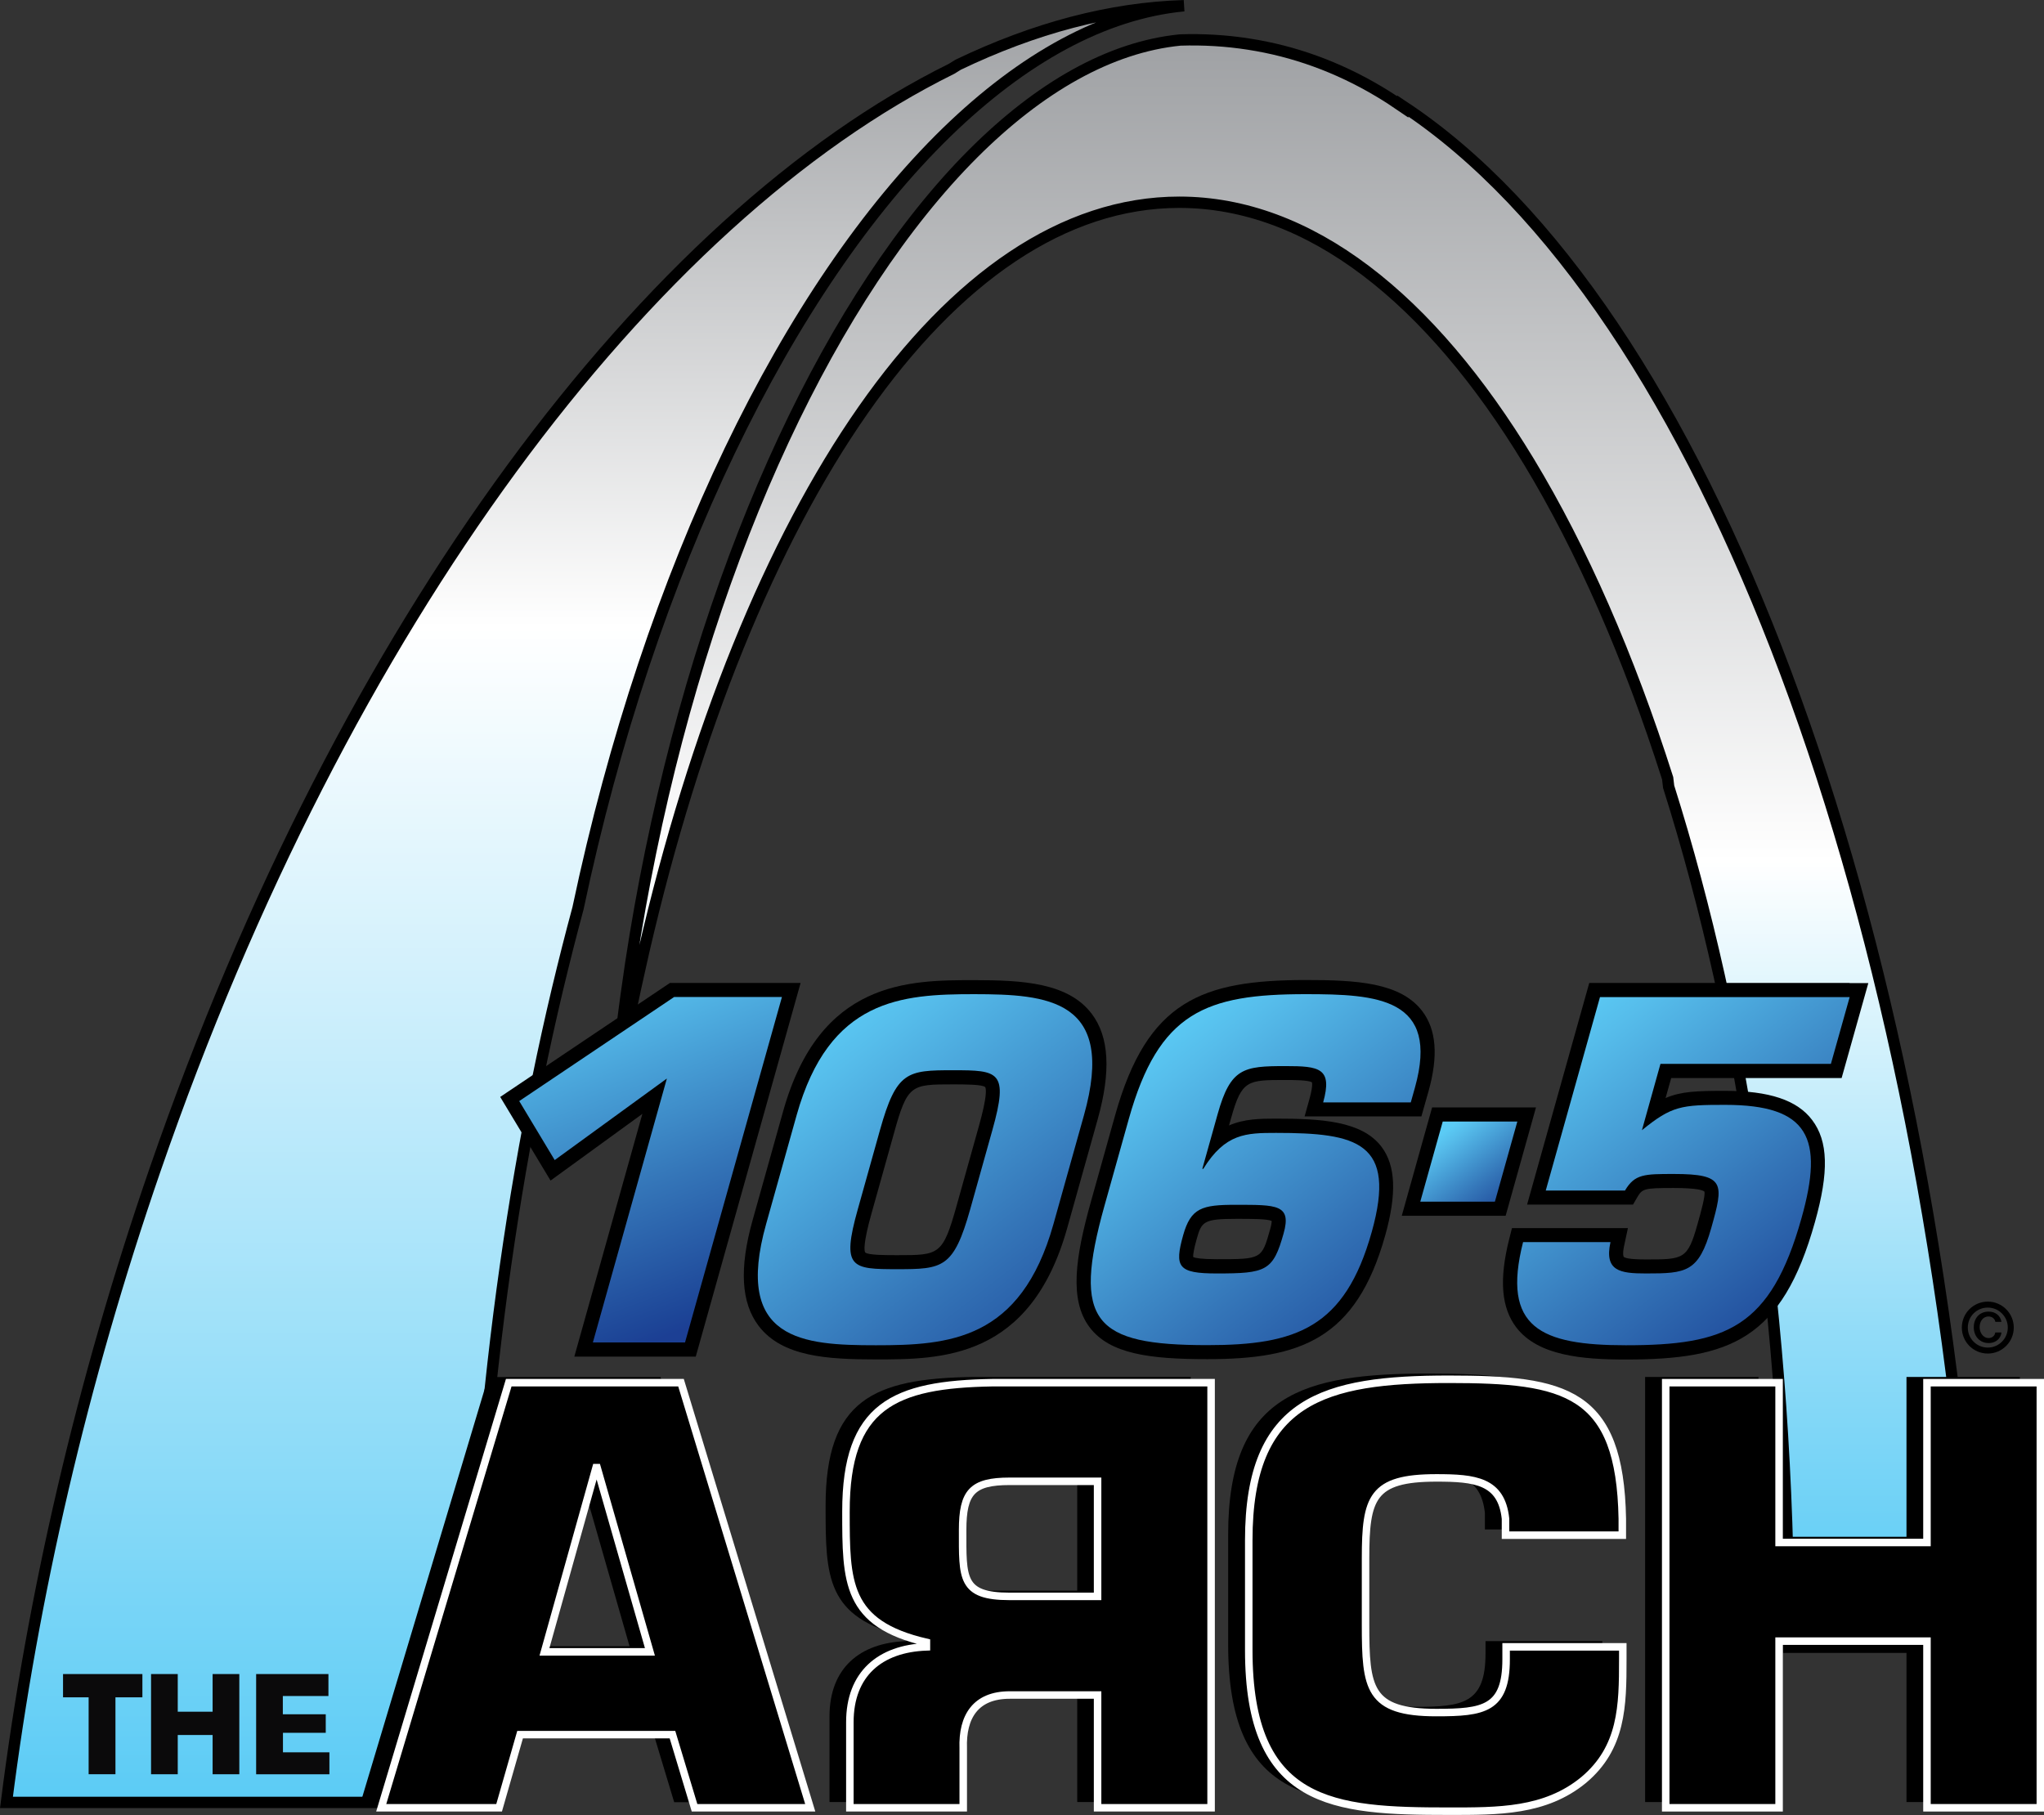 <?xml version="1.0" encoding="utf-8"?>
<!-- Generator: Adobe Illustrator 23.0.1, SVG Export Plug-In . SVG Version: 6.00 Build 0)  -->
<svg version="1.1" xmlns="http://www.w3.org/2000/svg" xmlns:xlink="http://www.w3.org/1999/xlink" x="0px" y="0px"
	 viewBox="0 0 1676.6 1488.8" style="enable-background:new 0 0 1676.6 1488.8;" xml:space="preserve">
<rect x="0" y="0" width="1676.6" height="1488.8" fill="#333333" stroke="none"/>
<style type="text/css">
	.st0{fill:url(#SVGID_1_);stroke:#000000;stroke-width:9.315;}
	.st1{fill:url(#SVGID_2_);stroke:#000000;stroke-width:9.315;}
	.st2{stroke:#FFFFFF;stroke-width:6.157;}
	.st3{fill:#0B0A0B;}
	.st4{fill:#DE362C;enable-background:new    ;}
	.st5{fill:url(#SVGID_3_);}
	.st6{fill:url(#SVGID_4_);}
	.st7{fill:url(#SVGID_5_);}
	.st8{fill:url(#SVGID_6_);}
	.st9{fill:url(#SVGID_7_);}
</style>
<g id="Layer_1">
	<linearGradient id="SVGID_1_" gradientUnits="userSpaceOnUse" x1="488.203" y1="1478.46" x2="488.203" y2="4.655">
		<stop  offset="0" style="stop-color:#5BCBF5"/>
		<stop  offset="5.326931e-02" style="stop-color:#69D0F6"/>
		<stop  offset="0.469" style="stop-color:#D4F1FC"/>
		<stop  offset="0.654" style="stop-color:#FFFFFF"/>
		<stop  offset="1" style="stop-color:#9FA1A4"/>
	</linearGradient>
	<path class="st0" d="M785.9,53.1c-1.8,1.1-3.6,2.2-5.3,3.3C533.5,178.5,283,508.2,127.2,959.5C67,1133.9,26.7,1309.8,5.3,1478.5
		h380.6c0-7.3-0.1-14.6-0.1-22c0-233.5,25.9-453.1,71.4-644.8c5.4-22.6,11-44.8,16.9-66.6c58.9-279,172.4-510.1,302.5-636.7
		C839.1,47.7,905.3,11,971.1,4.7C910.7,6.5,848.4,23.1,785.9,53.1z"/>
	<linearGradient id="SVGID_2_" gradientUnits="userSpaceOnUse" x1="1062.976" y1="1351.195" x2="1062.976" y2="32.618">
		<stop  offset="0" style="stop-color:#5BCBF5"/>
		<stop  offset="6.702515e-02" style="stop-color:#6AD0F6"/>
		<stop  offset="0.196" style="stop-color:#92DCF8"/>
		<stop  offset="0.373" style="stop-color:#D2F1FC"/>
		<stop  offset="0.489" style="stop-color:#FFFFFF"/>
		<stop  offset="1" style="stop-color:#9FA1A4"/>
	</linearGradient>
	<path class="st1" d="M1150.6,86.9v0.7c-6.4-4.4-12.9-8.6-19.6-12.6c-34.1-20.3-69.9-33.1-106.7-38.8c-18.5-2.9-37.3-4-56.2-3.4
		c-57.5,5.7-115.4,38.7-170,93.3C684.4,240,585.2,447.9,533.7,698.9c-6.1,29.8-11.6,60.2-16.3,91.2c-5.5,36.5-9.9,72.5-13.1,108.1
		c6.9-40.1,14.8-79,23.5-116.8c84.6-366.6,249.7-615.5,439.5-615.5c106.7,0,205.6,78.7,286.8,212.8
		c43.5,71.9,81.9,159.6,113.8,259.7c0.3,2.3,0.5,4.6,0.8,6.9c61.9,195.8,98.5,438.4,98.5,701.1c0,1.6,0,3.2,0,4.8h154.5
		C1584.9,743.1,1397.1,249.4,1150.6,86.9z"/>
	<path d="M409.8,1418.3l-17.2,60h-96.7l104.6-348.7h141.3l106,348.7H553l-18.1-60H409.8z M473.1,1199.3h-0.9l-42.3,151.1h86.5
		L473.1,1199.3z"/>
	<path class="st2" d="M426.6,1422.9l-17.2,60h-96.7l104.6-348.7h141.3l106,348.7h-94.9l-18.1-60H426.6z M489.8,1203.9h-0.9
		l-42.3,151.1h86.5L489.8,1203.9z"/>
	<path d="M976.6,1478.2h-93v-92.5h-72.1c-27.9,0-39.1,17.7-38.1,43.7v48.8h-93V1408c0-39.5,24.6-60.4,62.8-61.8v-3.7
		c-66-15.4-66-49.3-66-107.4c0-87,39.5-104.2,120-105.6h179.5V1478.2z M883.6,1304.8v-94.4h-72.1c-30.7,0-38.6,8.8-38.6,40
		c0,39.5-1.4,54.4,38.6,54.4H883.6z"/>
	<path class="st2" d="M993.3,1482.9h-93v-92.5h-72.1c-27.9,0-39,17.7-38.1,43.7v48.8h-93v-70.2c0-39.5,24.6-60.4,62.8-61.8v-3.7
		c-66-15.3-66-49.3-66-107.4c0-87,39.5-104.2,120-105.6h179.5V1482.9z M900.3,1309.5v-94.4h-72.1c-30.7,0-38.6,8.8-38.6,40
		c0,39.5-1.4,54.4,38.6,54.4H900.3z"/>
	<path d="M1314.3,1346.2v10.2c0,38.1-0.5,72.5-32.1,99c-31.6,26-70.2,25.6-110.7,25.6c-94.9,0-164.1-4.6-164.1-132.1v-90.2
		c0-115.3,61.8-132,164.1-132c95.8,0,140.4,9.8,142.3,114.4v13.5H1218v-13.5c-3.3-31.2-25.1-33.5-56.7-33.5c-53,0-58.1,16.3-58.1,66
		v54.4c0,52.1,2.3,72.1,58.1,72.1c38.6,0,57.2-2.8,57.2-43.7v-10.2H1314.3z"/>
	<path class="st2" d="M1331.1,1350.9v10.2c0,38.1-0.5,72.5-32.1,99c-31.6,26-70.2,25.6-110.6,25.6c-94.9,0-164.1-4.7-164.1-132.1
		v-90.2c0-115.3,61.8-132,164.1-132c95.8,0,140.4,9.8,142.3,114.4v13.5h-95.8v-13.5c-3.3-31.2-25.1-33.5-56.7-33.5
		c-53,0-58.1,16.3-58.1,66v54.4c0,52.1,2.3,72.1,58.1,72.1c38.6,0,57.2-2.8,57.2-43.7v-10.2H1331.1z"/>
	<path d="M1656.8,1478.2h-93v-136.7h-121.4v136.7h-93v-348.7h93v131.1h121.4v-131.1h93V1478.2z"/>
	<path class="st2" d="M1673.6,1482.9h-93v-136.7h-121.3v136.7h-93v-348.7h93v131.1h121.3v-131.1h93V1482.9z"/>
	<g>
		<path class="st3" d="M94.7,1455.4H72.7v-63.1H51.7v-19.1h65.1v19.1H94.7V1455.4z"/>
		<path class="st3" d="M196.3,1455.4h-21.9v-32.2h-28.6v32.2h-21.9v-82.2h21.9v30.9h28.6v-30.9h21.9V1455.4z"/>
		<path class="st3" d="M232.1,1406.2h35.1v15.2h-35.1v16h38.1v18h-60.1v-82.2h59.3v18h-37.4V1406.2z"/>
	</g>
	<g>
		<path d="M1609.2,1089c0-11.8,9.5-21.3,21.3-21.3c11.7,0,21.3,9.5,21.3,21.3c0,11.8-9.6,21.3-21.3,21.3
			C1618.7,1110.3,1609.2,1100.8,1609.2,1089z M1646.9,1089c0-9.1-7.4-16.4-16.4-16.4c-9.2,0-16.4,7.3-16.4,16.4
			c0,9.1,7.3,16.4,16.4,16.4C1639.5,1105.4,1646.9,1098.1,1646.9,1089z M1641.7,1093c-0.6,5.4-5.1,8.7-10.4,8.7
			c-7.5,0-12.3-5.7-12.3-12.9c0-7.4,4.6-12.9,12.2-12.9c5.4,0,9.6,3.1,10.5,8.4h-5c-0.5-2.7-2.8-4.4-5.6-4.4c-4.8,0-7.3,4.3-7.3,8.8
			c0,4.2,2.7,8.9,7.4,8.9c2.7,0,5.2-1.9,5.4-4.6H1641.7z"/>
	</g>
	<g>
		<g>
			<path d="M914.7,914.8l-19.9,71c-12.8,45.7-17.9,80.7-1,103c16.5,21.8,49.1,26.1,96.4,26.1c76.3,0,122.1-16.2,146-101.4
				c9.6-34.3,8.6-57.4-3-72.8c-16.2-21.4-50.2-23.1-86.6-23.1c-13.2,0-26.1,0.2-38.5,5.6c0.4-1.6,1.8-6.4,1.8-6.4
				c8.7-30.9,13.4-30.9,44.5-30.9c5.7,0,18.7,0,21.7,1.9c0.1,0.3,0.2,0.7,0.2,1.7c0,1.9-0.4,5.4-2.1,11.6l-4.1,14.7h95.8l5.8-20.5
				c8.2-29.1,6.5-50.7-5.1-65.9c-17.9-23.5-53.9-25.5-95.6-25.5C986.1,804,941.1,820.6,914.7,914.8z M912.2,1074.9
				c-9.4-12.4-8-37.2,4.8-82.8l19.9-71c22.4-79.8,54.5-93.9,133.9-93.9c34.2,0,65.8,1.2,77.2,16.3c3.6,4.8,5.4,11.4,5.4,19.7
				c0,7.3-1.4,16-4.2,26c0,0-0.5,1.6-1,3.6c-10.6,0-33.9,0-49.2,0c0.1-1,0.3-2.1,0.3-3.1c0-5.7-1.3-11.1-4.8-15.8
				c-8.3-10.9-23.8-10.9-40.2-10.9c-38.7,0-54.5,4.1-66.7,47.8l-16.7,59.6h22.5l3.4-5.5c14.8-24,26.5-24,49.8-24
				c35.5,0,59.3,2.3,68.1,14c6.8,9,6.6,26.2-0.8,52.6c-20.3,72.3-54.5,84.5-123.7,84.5C944,1091.9,921.4,1087,912.2,1074.9z"/>
			<path d="M1015.3,976.7h-1.5c-28,0-45.7,2.2-54.4,33.4l0,0c-3.7,13.2-6.4,25.8,0.8,35.2c7.6,10,22.2,10.8,37.9,10.8
				c44.2,0,55.6-3.8,66.1-41.3c2.3-8.3,4.2-19-2.2-27.5C1053.8,976.7,1039.3,976.7,1015.3,976.7z M1013.8,999.8h1.5
				c11.4,0,24,0,27.8,1.7c0,1.1-0.2,3.2-1.3,7c-6.9,24.4-6.9,24.4-43.8,24.4c-13,0-17.6-1-19.2-1.7c0-0.2-0.1-0.3-0.1-0.6
				c0-1.8,0.5-5.8,2.9-14.3C985.6,1002.2,987.1,999.8,1013.8,999.8z"/>
		</g>
		<g>
			<path class="st4" d="M1226.2,985.7H1165l18.4-65.7h61.2L1226.2,985.7z"/>
			<path d="M1244.7,908.4h-70l-24.9,88.9h85.2l24.9-88.9H1244.7z M1229.4,931.5c-4.1,14.8-9.3,33.1-11.9,42.6c-9.1,0-23.3,0-37.2,0
				c4.1-14.8,9.3-33.1,11.9-42.6C1201.4,931.5,1215.5,931.5,1229.4,931.5z"/>
		</g>
		<g>
			<path d="M1517.1,806.3h-213.5l-51,181.8h86.9l3.3-5.7c4.3-7.3,5.2-7.9,30.1-7.9c19.7,0,24.1,2,25.1,2.9
				c1.1,2.9-2.9,17.2-5.6,26.7c-8.1,29-11.4,29-42.4,29c-13.4,0-17.3-1.2-18.2-2.2c0,0-1.2-2,0.5-9.5l3-14h-95.1l-2.2,8.7
				c-8.5,33.6-6.6,56.8,6,73.1c17.8,22.8,53.5,26,89.5,26c85.5,0,128.2-16.3,155.2-112.7c11.6-41.3,10.9-66.4-2.3-83.8
				c-12.3-16.3-35.1-23.9-71.5-23.9c-22.9,0-35.8,0.4-48.7,5.9c2.3-8.1,3.4-12.1,4.6-16.4c15.4,0,139.8,0,139.8,0l21.9-77.9H1517.1z
				 M1501.9,829.4c-3.5,12.4-6.6,23.4-8.9,31.7c-15.4,0-139.8,0-139.8,0l-27.5,98.1L1354,936c21.5-17.6,26-18.2,60.8-18.2
				c28.2,0,45.6,4.8,53.1,14.7c8.1,10.7,7.6,30.9-1.5,63.5c-23,82-53.4,95.8-133,95.8c-40.6,0-62-5.1-71.3-17
				c-4.2-5.4-6.3-13-6.3-23c0-6.1,1.1-13.5,2.7-21.4c11.4,0,35.8,0,50,0c0.4,5.9,1.9,10.9,5.2,14.9c8,9.9,21.7,10.8,36.2,10.8
				c35,0,52.4-2,64.7-45.9c5.8-20.9,10.1-35.9,1.6-47c-7.5-9.9-21.6-11.9-43.5-11.9c-22.2,0-35.5,0.1-46.1,13.6c-7.4,0-28,0-43.7,0
				c6.4-22.8,34.2-121.9,38-135.6C1335.9,829.4,1476.9,829.4,1501.9,829.4z"/>
		</g>
		<g>
			<path d="M641.4,806.3h-91.9l-139.2,93.5l41.3,68.6c0,0,48.4-35.1,75.3-54.7c-13.1,46.5-55.8,199.1-55.8,199.1h99.6l86-306.5
				H641.4z M626.1,829.4c-7.2,25.6-68.7,245.2-73,260.2c-10.6,0-34.9,0-51.5,0c7.2-25.5,65.6-233.8,65.6-233.8s-92.6,67.3-108.8,79
				c-5.9-9.8-11.6-19.3-16.9-28.1c15.4-10.3,109.8-73.8,115-77.3C561.8,829.4,606.2,829.4,626.1,829.4z"/>
		</g>
		<linearGradient id="SVGID_3_" gradientUnits="userSpaceOnUse" x1="500.145" y1="789.618" x2="606.553" y2="1073.371">
			<stop  offset="0" style="stop-color:#5BCBF5"/>
			<stop  offset="0.107" style="stop-color:#56BDEB"/>
			<stop  offset="0.315" style="stop-color:#479FD6"/>
			<stop  offset="0.604" style="stop-color:#3475B8"/>
			<stop  offset="0.96" style="stop-color:#1D4597"/>
			<stop  offset="1" style="stop-color:#1C3F94"/>
		</linearGradient>
		<path class="st5" d="M561.9,1101.2h-75.6l60.7-216.5L455,951.6l-29.1-48.4L553,817.8h88.4L561.9,1101.2z"/>
		<g>
			<path d="M642.3,911.8l-25,89.2c-11,39.3-9.4,67.6,4.9,86.5c19.3,25.5,56.6,27.6,96.3,27.6c53.5,0,126.7,0,156.9-107.8l25-89.2
				c11-39.3,9.4-67.6-4.9-86.5c-19.3-25.5-56.6-27.6-96.3-27.6C745.7,804,672.5,804,642.3,911.8z M640.6,1073.5
				c-9.5-12.5-9.9-34.8-1.1-66.2l25-89.2c23.7-84.4,70.7-90.9,134.6-90.9c33.6,0,64.9,1.4,77.8,18.4c9.5,12.5,9.9,34.8,1.1,66.2l0,0
				l-25,89.2c-23.7,84.4-70.7,90.9-134.6,90.9C684.8,1091.9,653.5,1090.5,640.6,1073.5z"/>
			<path d="M710.7,923.9l-18.2,65c-7.2,25.7-9.5,41.6-1.3,52.5c8.6,11.3,23.8,11.3,44.7,11.3c43.8,0,56.5-5.7,71-57.6l18.2-65
				c7.2-25.7,9.5-41.6,1.3-52.5c-8.6-11.3-23.8-11.3-44.8-11.3C737.9,866.3,725.2,872,710.7,923.9z M781.7,889.5
				c9.5,0,23.9,0,26.4,2.2c0.8,1.2,1.9,7-5.2,32.2l-18.2,65c-11.4,40.7-14.2,40.7-48.7,40.7c-9.5,0-23.9,0-26.3-2.2
				c-0.8-1.2-1.9-7,5.2-32.2l18.2-65l0,0C744.3,889.5,747.2,889.5,781.7,889.5z"/>
		</g>
		
			<linearGradient id="SVGID_4_" gradientUnits="userSpaceOnUse" x1="750.782" y1="837.441" x2="1060.635" y2="1147.292" gradientTransform="matrix(1 0 -0.28 1 154.957 0)">
			<stop  offset="0" style="stop-color:#5BCBF5"/>
			<stop  offset="0.107" style="stop-color:#56BDEB"/>
			<stop  offset="0.315" style="stop-color:#479FD6"/>
			<stop  offset="0.604" style="stop-color:#3475B8"/>
			<stop  offset="0.96" style="stop-color:#1D4597"/>
			<stop  offset="1" style="stop-color:#1C3F94"/>
		</linearGradient>
		<path class="st6" d="M889.1,914.9l-25,89.2c-26.8,95.6-86,99.4-145.7,99.4c-59.7,0-116.8-3.8-90-99.4l25-89.2
			c26.8-95.6,86-99.4,145.7-99.4C858.8,815.6,916,819.3,889.1,914.9z M721.8,927l-18.2,65c-13.6,48.4-5.1,49.1,32.3,49.1
			c37.4,0,46.3-0.8,59.9-49.1l18.2-65c13.6-48.4,5.1-49.1-32.3-49.1C744.2,877.9,735.3,878.7,721.8,927z"/>
		
			<linearGradient id="SVGID_5_" gradientUnits="userSpaceOnUse" x1="1030.609" y1="845.63" x2="1317.302" y2="1132.323" gradientTransform="matrix(1 0 -0.28 1 154.957 0)">
			<stop  offset="0" style="stop-color:#5BCBF5"/>
			<stop  offset="0.107" style="stop-color:#56BDEB"/>
			<stop  offset="0.315" style="stop-color:#479FD6"/>
			<stop  offset="0.604" style="stop-color:#3475B8"/>
			<stop  offset="0.96" style="stop-color:#1D4597"/>
			<stop  offset="1" style="stop-color:#1C3F94"/>
		</linearGradient>
		<path class="st7" d="M1085.3,904.4c7.9-28.3-3-29.9-30.9-29.9c-34.4,0-45,1.5-55.6,39.3l-12.6,45h0.8c18-29.1,35.1-29.5,59.7-29.5
			c66.5,0,99.1,7.6,78.5,81.2c-22.1,79-62.3,92.9-134.9,92.9c-92.9,0-111.1-18.9-84.3-114.5l19.9-71
			c24.6-87.7,63.1-102.4,145.1-102.4c58.6,0,110.2,3,89.6,76.7l-3.4,12.1H1085.3z M970.5,1013.2c-7.3,26.1-4.3,31.4,27.5,31.4
			c40.4,0,46.3-1.9,54.9-32.9c6.7-23.8-5.9-23.4-39.1-23.4C985.8,988.2,976.8,990.9,970.5,1013.2z"/>
		
			<linearGradient id="SVGID_6_" gradientUnits="userSpaceOnUse" x1="1291.219" y1="926.993" x2="1361.933" y2="997.707" gradientTransform="matrix(1 0 -0.28 1 154.957 0)">
			<stop  offset="0" style="stop-color:#5BCBF5"/>
			<stop  offset="0.107" style="stop-color:#56BDEB"/>
			<stop  offset="0.315" style="stop-color:#479FD6"/>
			<stop  offset="0.604" style="stop-color:#3475B8"/>
			<stop  offset="0.96" style="stop-color:#1D4597"/>
			<stop  offset="1" style="stop-color:#1C3F94"/>
		</linearGradient>
		<path class="st8" d="M1226.2,985.7H1165l18.4-65.7h61.2L1226.2,985.7z"/>
		
			<linearGradient id="SVGID_7_" gradientUnits="userSpaceOnUse" x1="1366.975" y1="820.375" x2="1644.687" y2="1098.087" gradientTransform="matrix(1 0 -0.28 1 154.957 0)">
			<stop  offset="0" style="stop-color:#5BCBF5"/>
			<stop  offset="0.107" style="stop-color:#56BDEB"/>
			<stop  offset="0.315" style="stop-color:#479FD6"/>
			<stop  offset="0.604" style="stop-color:#3475B8"/>
			<stop  offset="0.96" style="stop-color:#1D4597"/>
			<stop  offset="1" style="stop-color:#1C3F94"/>
		</linearGradient>
		<path class="st9" d="M1321,1018.9c-5.2,23.8,7.9,25.7,29.1,25.7c32.9,0,43.3-0.8,53.6-37.4c10.2-36.3,11.6-44.2-30.7-44.2
			c-24.2,0-32.1,0-40.1,13.6h-65l44.5-158.7h204.8l-15.4,54.8H1362l-15.2,54.4c24.5-20,32.3-20.8,68.2-20.8
			c68.8,0,81.2,27.2,62.7,92.9c-25.3,90.3-62.1,104.3-144.1,104.3c-69.9,0-102.1-14.4-84.3-84.6H1321z"/>
	</g>
</g>
<g id="Layer_3">
</g>
<g id="Layer_2">
</g>
</svg>
